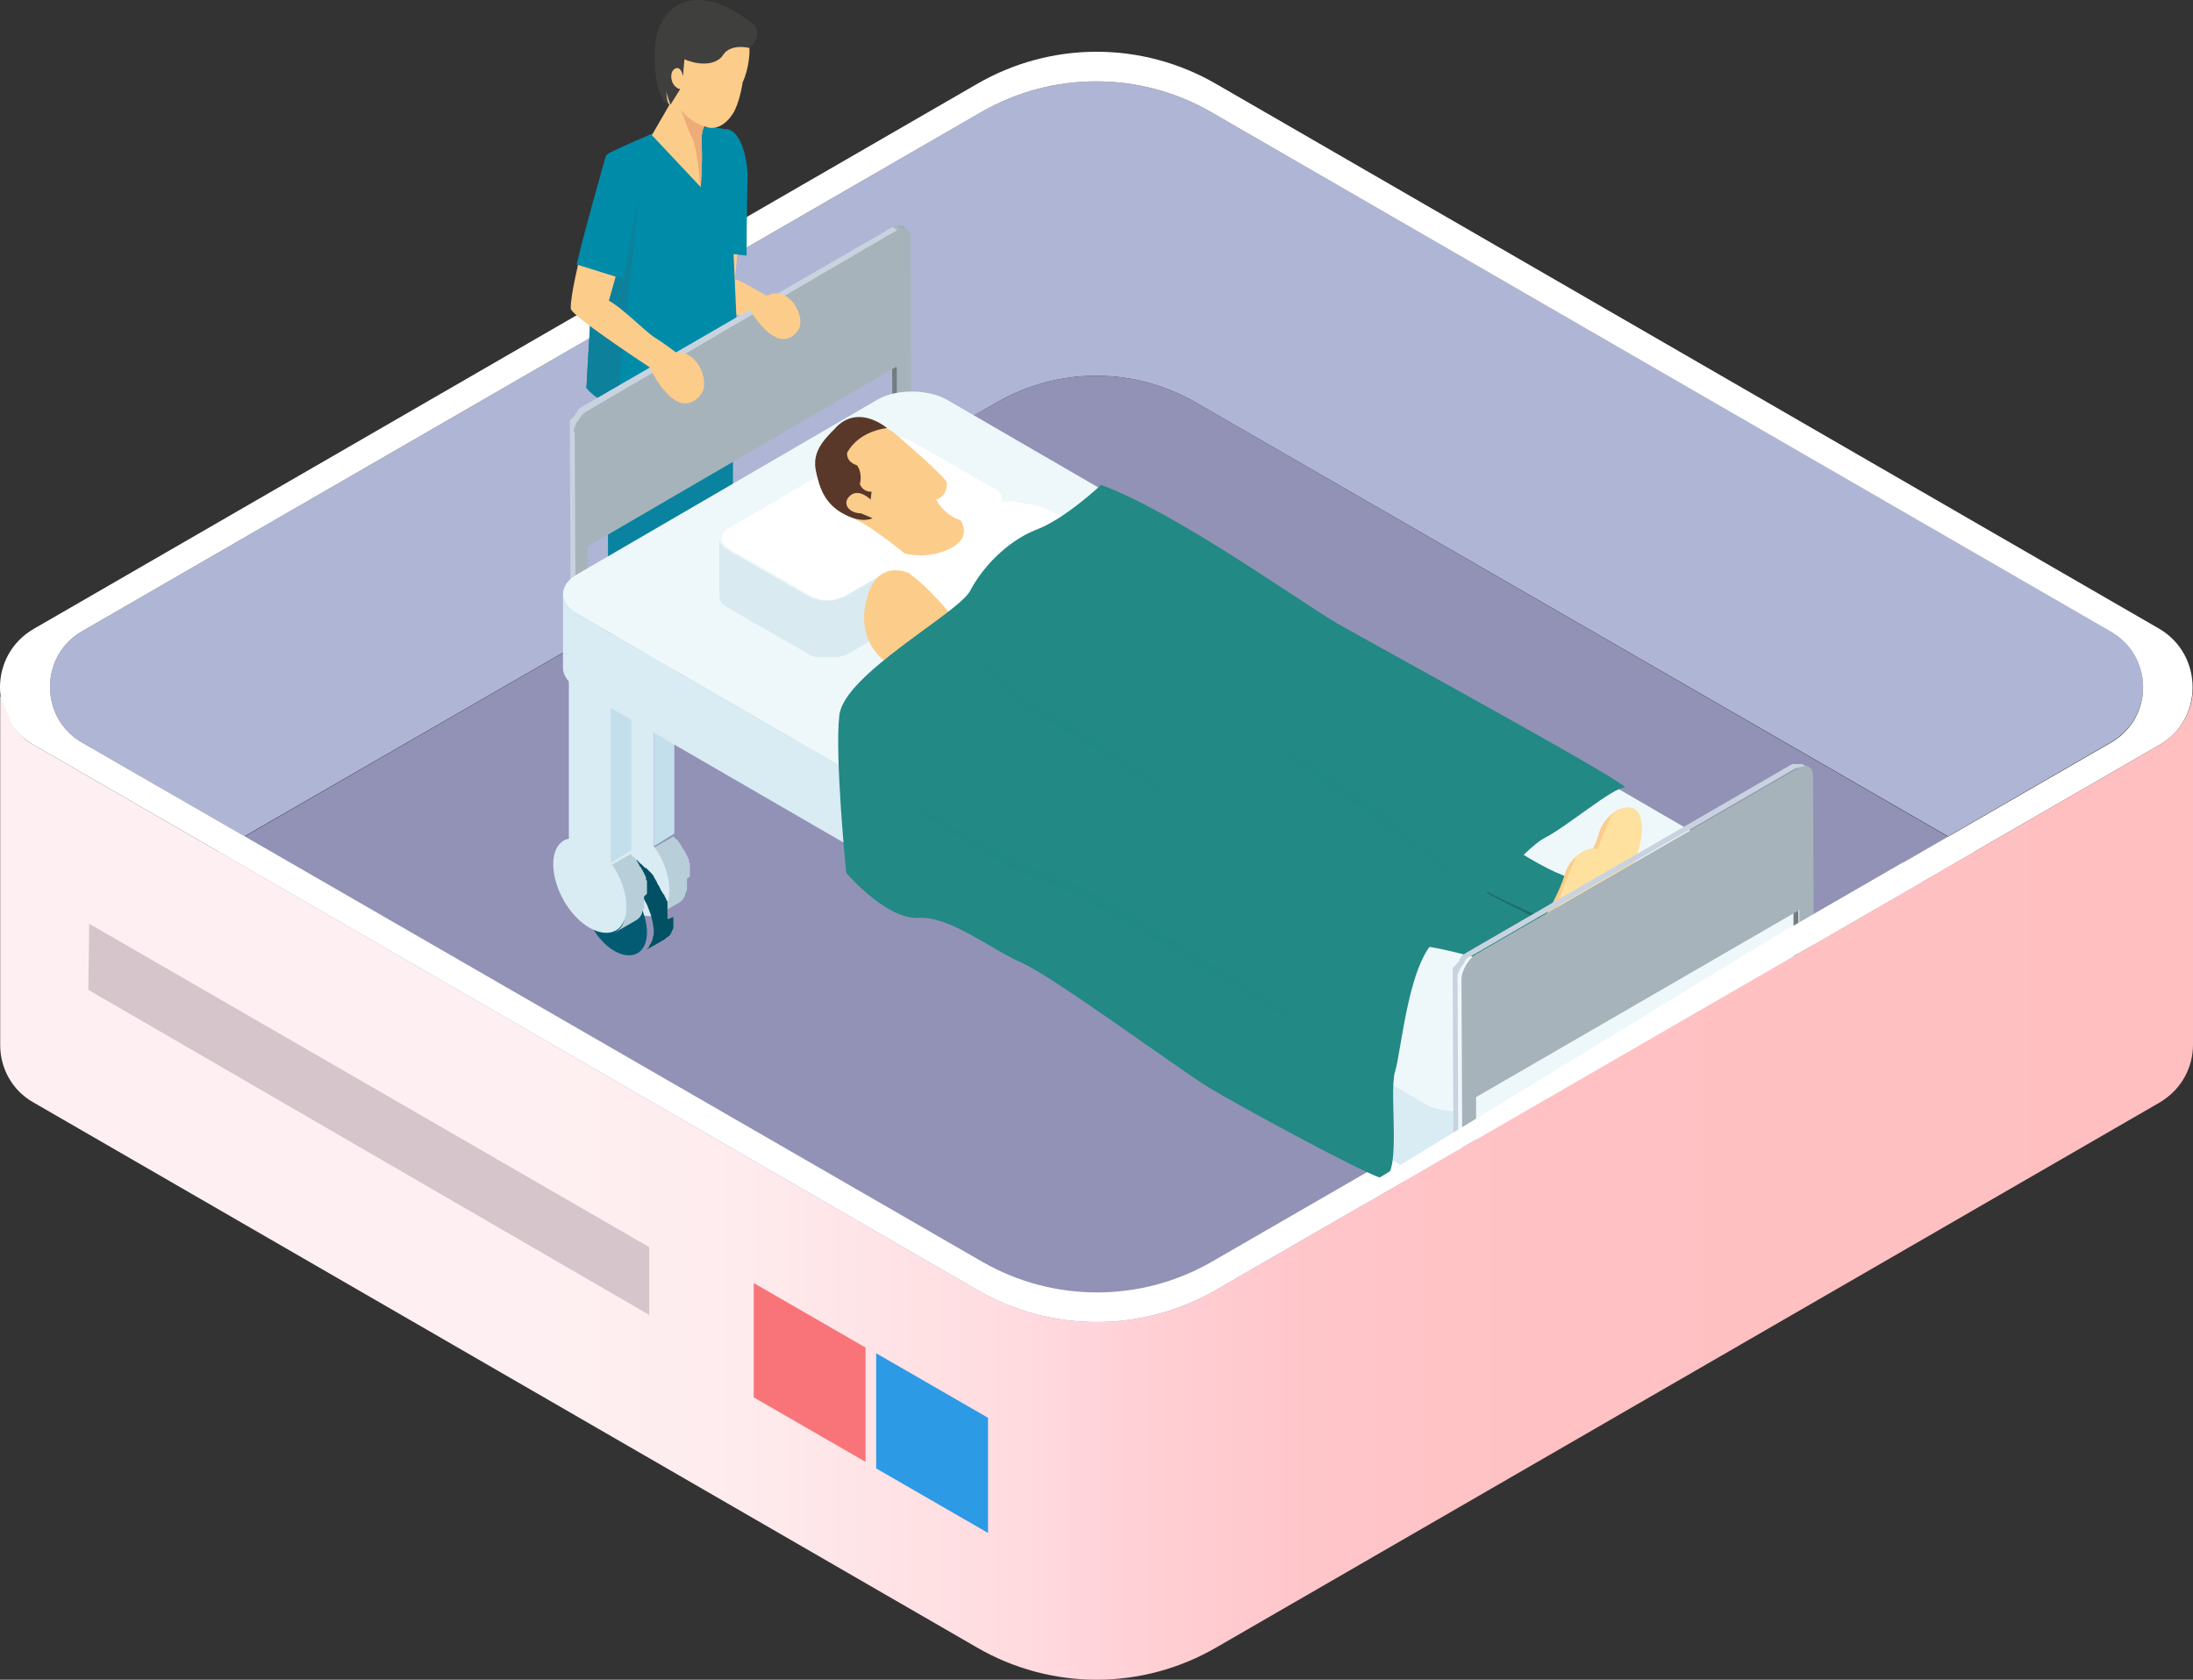 <?xml version="1.0" encoding="UTF-8"?> <svg xmlns="http://www.w3.org/2000/svg" width="551" height="422" viewBox="0 0 551 422" fill="none"><rect x="0" y="0" width="551" height="422" fill="#333333" stroke="none"/> <path d="M530.488 158.617L304.242 28.131C286.397 17.873 264.449 17.873 246.604 28.131L20.563 158.617C9.897 164.772 9.897 180.365 20.563 186.52L61.382 210.114L250.296 101.17C265.885 92.143 284.961 92.143 300.55 101.17L489.465 210.114L530.283 186.52C541.154 180.365 541.154 164.772 530.488 158.617Z" fill="#AFB5D4"></path> <path d="M250.296 101.17L53.382 214.832C43.947 220.166 43.947 233.707 53.382 239.042L250.296 352.704C265.885 361.731 284.961 361.731 300.55 352.704L497.464 239.042C506.9 233.707 506.9 220.166 497.464 214.832L300.55 101.17C284.961 92.143 265.885 92.143 250.296 101.17Z" fill="#9292B7"></path> <path d="M542.59 158.001L305.678 21.155C287.012 10.281 264.039 10.281 245.373 21.155L8.461 158.001C-2.82 164.567 -2.82 180.775 8.461 187.135L245.373 323.981C264.039 334.855 287.012 334.855 305.678 323.981L542.59 187.135C553.667 180.775 553.667 164.567 542.59 158.001ZM530.488 186.519L304.447 317.005C286.602 327.264 264.654 327.264 246.809 317.005L20.563 186.519C9.897 180.364 9.897 164.772 20.563 158.617L246.604 28.131C264.449 17.873 286.397 17.873 304.242 28.131L530.283 158.617C541.154 164.772 541.154 180.364 530.488 186.519Z" fill="white"></path> <path d="M152.756 150.879H184.163V87.139H152.756V150.879Z" fill="#0983A0"></path> <path d="M175.805 59.552C175.805 59.552 175.069 70.872 175.805 73.579C176.296 75.548 201.814 86.623 201.814 86.623L203.532 79.978C203.532 79.978 200.097 78.255 197.398 77.025C194.699 75.794 187.828 71.118 184.639 70.134L185.62 60.29L175.805 59.552Z" fill="#FCCC8A"></path> <path d="M187.583 64.229C187.583 54.139 187.829 46.018 187.829 44.295C187.829 38.881 185.13 27.56 178.014 34.697C178.014 34.697 176.051 54.139 175.56 62.753L187.583 64.229Z" fill="#008BA9"></path> <path d="M163.537 33.71C163.537 33.71 155.44 37.155 152.741 38.632C150.287 40.108 147.343 97.449 147.343 97.449C147.343 97.449 151.514 103.602 163.537 103.356C175.56 103.11 185.375 87.605 185.375 87.605L182.922 32.725C182.922 32.725 178.259 30.51 163.537 33.71Z" fill="#008BA9"></path> <path d="M188.319 12.792C188.319 12.792 188.319 16.976 186.602 20.667C186.602 20.667 185.866 25.835 184.148 28.543C182.43 31.25 179.731 32.972 177.032 31.742C177.032 31.742 176.051 32.48 176.296 36.664C176.541 40.848 176.051 47 176.051 47L163.782 33.957L168.199 26.328C168.199 26.328 165.009 22.144 164.764 16.976C164.518 11.808 167.217 1.964 172.861 1.964C178.75 1.964 188.319 5.409 188.319 12.792Z" fill="#FCCC8A"></path> <path d="M188.319 12.054C188.319 12.054 183.657 10.824 181.694 13.777C179.731 16.976 173.597 16.484 169.671 13.531C169.671 13.531 165.99 19.437 167.953 26.328C167.953 26.328 164.273 25.097 164.518 13.039C164.763 0.734 175.069 -5.419 189.301 6.148C189.301 5.902 192 8.609 188.319 12.054Z" fill="#3F3F3D"></path> <path d="M171.144 27.56C173.352 30.759 177.032 31.743 177.032 31.743C177.032 31.743 176.051 32.482 176.296 36.665C176.542 40.849 176.051 47.001 176.051 47.001C176.051 47.001 175.069 36.419 173.843 34.45C172.616 32.236 171.144 27.56 171.144 27.56Z" fill="#EDAC78"></path> <path d="M172.125 13.53C172.125 13.53 171.635 17.96 171.635 19.191C171.635 19.191 171.144 16.483 169.672 17.222C167.954 17.96 168.445 21.898 170.899 22.39L168.445 26.328L166.482 20.421V14.515L168.445 11.069L172.125 13.53Z" fill="#3F3F3D"></path> <path d="M160.593 48.722L154.949 102.125C149.551 100.403 147.343 97.449 147.343 97.449C147.343 97.449 148.079 83.668 149.06 69.64C150.042 66.441 150.778 63.734 151.023 63.488C151.759 62.995 160.593 48.722 160.593 48.722Z" fill="#0D809C"></path> <path d="M145.87 63.735C145.87 63.735 143.171 74.81 143.417 77.517C143.417 79.486 166.972 94.744 166.972 94.744L169.917 88.591C169.917 88.591 166.727 86.13 164.273 84.654C161.819 82.931 155.931 77.025 152.986 75.548L155.685 65.95L145.87 63.735Z" fill="#FCCC8A"></path> <path d="M156.667 70.134C158.385 60.29 159.857 52.169 160.347 50.446C161.329 45.032 160.593 33.465 152.25 39.126C152.25 39.126 146.852 57.829 144.889 66.443L156.667 70.134Z" fill="#008BA9"></path> <path d="M225.616 128.46L224.389 127.722L224.144 91.545L225.37 92.283L225.616 128.46Z" fill="#737C81"></path> <path d="M225.37 57.828L224.144 57.09C224.389 57.09 224.389 56.844 224.634 56.844L225.861 57.582C225.861 57.828 225.616 57.828 225.37 57.828Z" fill="#ADBAC1"></path> <path d="M225.861 57.583L224.634 56.845C224.879 56.845 224.879 56.845 225.125 56.599L226.351 57.337C226.106 57.583 226.106 57.583 225.861 57.583Z" fill="#A8B5BC"></path> <path d="M226.351 57.582L225.125 56.844H225.37L226.597 57.582H226.351Z" fill="#A4B0B7"></path> <path d="M226.597 57.582L225.37 56.844H225.615L226.842 57.582C226.842 57.336 226.842 57.336 226.597 57.582Z" fill="#A0ACB2"></path> <path d="M226.843 57.337L225.616 56.599H225.861L226.843 57.337C227.088 57.337 227.088 57.337 226.843 57.337Z" fill="#9CA7AE"></path> <path d="M227.088 57.337L225.861 56.599H226.106L227.088 57.337C227.333 57.337 227.333 57.337 227.088 57.337Z" fill="#97A2A9"></path> <path d="M227.333 57.582L226.106 56.844H226.352L227.333 57.582C227.579 57.582 227.333 57.582 227.333 57.582Z" fill="#939EA4"></path> <path d="M227.578 57.582L226.352 56.844H226.597L227.578 57.582Z" fill="#8F999F"></path> <path d="M227.824 57.582L226.597 56.844C226.597 56.844 226.597 56.844 226.843 56.844L227.824 57.582Z" fill="#8A949A"></path> <path d="M227.824 57.582L226.597 56.844L227.824 57.582Z" fill="#869095"></path> <path d="M225.37 57.829C227.333 56.599 228.805 57.583 228.805 59.798L229.051 126.245L225.37 128.213V92.037L147.588 137.319V163.16L144.398 165.128L144.152 109.018C144.152 106.803 145.625 104.096 147.588 102.865L225.37 57.829Z" fill="#A7B3BA"></path> <path d="M144.153 108.033C144.153 107.787 144.153 107.541 144.398 107.295C144.398 107.049 144.644 106.803 144.644 106.557C144.644 106.311 144.889 106.065 145.134 105.819C145.38 105.572 145.38 105.326 145.625 105.08C145.87 104.834 145.87 104.588 146.116 104.588C146.116 104.588 146.116 104.588 146.116 104.342L146.361 104.096C146.607 103.85 147.097 103.604 147.343 103.358L225.371 57.829L224.144 57.091L146.361 102.127C145.87 102.373 145.625 102.619 145.38 102.865C145.38 102.865 145.38 102.865 145.134 103.111C145.134 103.111 145.134 103.111 145.134 103.358C145.134 103.358 145.134 103.358 144.889 103.604L144.644 103.85C144.644 103.85 144.644 103.85 144.644 104.096L144.398 104.342C144.398 104.342 144.398 104.588 144.153 104.588C144.153 104.588 144.153 104.834 143.908 104.834C143.908 104.834 143.908 105.08 143.662 105.08C143.662 105.08 143.662 105.326 143.417 105.326C143.417 105.326 143.417 105.572 143.171 105.572V105.819C143.171 105.819 143.171 105.819 143.171 106.065C143.171 106.311 143.171 106.311 143.171 106.557V106.803C143.171 106.803 143.171 106.803 143.171 107.049C143.171 107.295 143.171 107.541 143.171 107.787L143.417 163.898L144.644 164.636L144.398 108.526C144.153 108.772 144.153 108.526 144.153 108.033C144.153 108.28 144.153 108.033 144.153 108.033Z" fill="#C9D3E0"></path> <path d="M362.533 333.951L367.686 299.989C367.931 299.743 368.177 299.743 368.422 299.743L363.269 302.696C363.024 302.696 362.779 333.705 362.533 333.951Z" fill="#70797D"></path> <path d="M363.27 302.696L368.422 299.743C368.668 299.743 368.668 299.743 368.913 299.497L363.76 302.45C363.76 302.696 363.515 302.696 363.27 302.696Z" fill="#757D82"></path> <path d="M383.636 346.993C383.636 346.747 383.636 346.747 383.636 346.501C383.636 346.255 383.636 346.255 383.636 346.009V345.763C383.636 345.517 383.636 345.517 383.636 345.271C383.636 345.025 383.636 345.025 383.636 344.779V344.532C383.636 344.286 383.636 344.286 383.636 344.04C383.636 343.794 383.636 343.794 383.39 343.548C383.39 343.302 383.39 343.302 383.39 343.056C383.39 342.81 383.39 342.81 383.145 342.564C383.145 342.317 383.145 342.318 382.899 342.071C382.899 341.825 382.899 341.825 382.654 341.579C382.654 341.333 382.654 341.333 382.409 341.087C382.409 340.841 382.163 340.841 382.163 340.595C382.163 340.595 382.163 340.349 381.918 340.349C381.918 340.103 381.673 340.103 381.673 339.857C381.673 339.61 381.427 339.61 381.427 339.364C381.182 339.118 381.182 338.872 380.937 338.626L380.691 338.38C380.691 338.134 380.446 337.888 380.2 337.888L379.955 337.642C379.71 337.396 379.71 337.149 379.464 337.149L374.312 340.103C374.557 340.349 374.802 340.841 375.048 341.087C375.293 341.333 375.293 341.579 375.538 341.579C375.784 341.825 376.029 342.317 376.029 342.564C376.274 343.056 376.52 343.548 376.765 343.794C377.011 344.286 377.256 344.779 377.256 345.271C377.501 345.763 377.501 346.255 377.747 346.747C377.992 347.239 377.992 347.732 377.992 348.224C377.992 348.716 378.237 349.208 378.237 349.701C378.237 350.193 378.237 350.685 378.237 351.177C378.237 351.915 378.237 352.654 377.992 353.146C377.992 353.638 377.747 354.376 377.501 354.869C377.256 355.361 377.011 355.607 376.765 355.853L376.52 356.099C376.274 356.345 375.784 356.591 375.538 356.837L380.691 353.884C381.182 353.638 381.427 353.392 381.673 353.146L381.918 352.9C381.918 352.654 382.163 352.654 382.163 352.408C382.409 352.161 382.409 351.915 382.409 351.669C382.409 351.423 382.654 351.423 382.654 351.177C382.654 350.931 382.654 350.931 382.899 350.685C382.899 350.439 382.899 350.439 382.899 350.193V349.947V349.701C382.899 349.454 382.899 349.454 382.899 349.208C382.899 348.962 382.899 348.962 382.899 348.716C382.899 348.47 382.899 348.47 382.899 348.224C382.899 347.978 382.899 347.978 382.899 347.732C383.636 347.486 383.636 347.239 383.636 346.993Z" fill="#B8CED9"></path> <path d="M374.556 293.345V339.612C377.01 342.811 378.482 346.995 378.482 350.686C378.482 356.592 374.311 358.807 369.158 355.854C364.006 352.901 360.08 345.764 360.08 339.858C360.08 336.166 361.552 302.943 364.006 302.451V287.192L374.556 293.345Z" fill="#D9EBF3"></path> <path d="M374.556 293.347L379.709 290.147V336.414L374.311 339.613L374.556 293.347Z" fill="#C4DFEC"></path> <path d="M364.006 287.191L369.159 284.238L379.71 290.145L374.557 293.344L364.006 287.191Z" fill="#BAC8D0"></path> <path d="M364.742 347.488C369.158 349.949 372.594 356.101 372.594 361.269C372.594 366.437 368.913 368.406 364.496 365.945C360.08 363.484 356.645 357.332 356.645 352.164C356.645 346.995 360.325 344.78 364.742 347.488Z" fill="#025B72"></path> <path d="M377.746 357.824C377.746 357.577 377.746 357.577 377.746 357.331C377.746 357.085 377.746 357.085 377.746 356.839C377.746 356.593 377.746 356.593 377.746 356.347C377.746 356.101 377.746 356.101 377.746 355.855C377.746 355.609 377.746 355.609 377.746 355.363C377.746 355.116 377.746 355.116 377.746 354.87C377.746 354.624 377.746 354.624 377.746 354.378C377.746 354.132 377.746 354.132 377.746 353.886V353.64C377.746 353.394 377.746 353.394 377.501 353.148C377.501 352.902 377.501 352.902 377.255 352.656C377.255 352.409 377.255 352.409 377.01 352.163C377.01 351.917 377.01 351.917 376.765 351.671C376.765 351.671 376.765 351.425 376.519 351.425C376.519 351.179 376.519 351.179 376.274 350.933C376.274 350.687 376.028 350.687 376.028 350.441C376.028 350.195 375.783 350.195 375.783 349.948C375.783 349.702 375.538 349.702 375.538 349.456C375.292 349.21 375.047 348.718 375.047 348.472C374.802 348.226 374.802 347.98 374.556 347.734C374.556 347.487 374.311 347.487 374.311 347.241C374.311 346.995 374.065 346.995 374.065 346.749L373.82 346.503L373.575 346.257L373.329 346.011L373.084 345.765L372.839 345.519L372.593 345.273C372.593 345.273 372.593 345.273 372.348 345.026C372.348 345.026 372.348 345.026 372.102 345.026L371.857 344.78L371.612 344.534L371.366 344.288L371.121 344.042C371.121 344.042 370.876 344.042 370.876 343.796C370.876 343.796 370.63 343.796 370.63 343.55C370.63 343.55 370.385 343.55 370.385 343.304C370.385 343.304 370.14 343.304 370.14 343.058H369.894H369.649H369.403H369.158H368.913H368.667C368.422 343.058 368.422 343.058 368.177 343.058C367.931 343.058 367.931 343.058 367.686 343.058C367.44 343.058 367.44 343.058 367.195 343.058C366.95 343.058 366.95 343.058 366.704 343.304C366.459 343.304 366.214 343.55 365.968 343.55L360.815 346.503C361.061 346.257 361.552 346.257 362.042 346.011C362.533 346.011 363.024 346.011 363.269 346.011C363.76 346.011 364.251 346.257 364.741 346.257C365.232 346.503 365.723 346.749 366.459 346.995C366.95 347.241 367.44 347.734 367.931 347.98C368.422 348.472 368.913 348.964 369.403 349.456C370.385 350.441 371.121 351.671 371.857 352.902C372.102 353.394 372.593 354.132 372.839 354.87C373.084 355.609 373.329 356.101 373.575 356.839C373.82 357.578 373.82 358.07 374.065 358.808C374.065 359.546 374.311 360.039 374.311 360.777C374.311 361.515 374.311 362.007 374.065 362.5C374.065 362.992 373.82 363.484 373.575 363.976C373.329 364.222 373.084 364.714 373.084 364.96L372.839 365.207C372.593 365.453 372.348 365.699 371.857 365.945L377.01 362.992C377.255 362.746 377.501 362.499 377.991 362.253L378.237 362.007L378.482 361.761C378.482 361.515 378.727 361.515 378.727 361.269C378.727 361.023 378.727 361.023 378.973 360.777C378.973 360.531 378.973 360.531 379.218 360.285C379.218 360.038 379.218 360.038 379.218 359.792C379.218 359.792 379.218 359.792 379.218 359.546C379.218 359.546 379.218 359.546 379.218 359.3C379.218 359.054 379.218 359.054 379.218 358.808C379.218 358.562 379.218 358.562 379.218 358.316C379.218 358.07 379.218 358.07 379.218 357.824C379.218 357.577 379.218 357.577 379.218 357.331C377.746 358.07 377.746 357.824 377.746 357.824Z" fill="#015064"></path> <path d="M351.737 338.136L356.89 335.183C357.135 334.937 357.38 334.937 357.626 334.937L352.473 337.89C352.228 337.89 351.982 338.136 351.737 338.136Z" fill="#70797D"></path> <path d="M352.473 337.891L357.626 334.938C357.871 334.938 357.871 334.938 358.117 334.691L352.964 337.645C352.964 337.645 352.719 337.645 352.473 337.891Z" fill="#757D82"></path> <path d="M372.594 351.425C372.594 351.179 372.594 351.179 372.594 350.933C372.594 350.687 372.594 350.687 372.594 350.441V350.195C372.594 349.948 372.594 349.948 372.594 349.702C372.594 349.456 372.594 349.456 372.594 349.21V348.964C372.594 348.718 372.594 348.718 372.594 348.472C372.594 348.226 372.594 348.226 372.348 347.98C372.348 347.734 372.348 347.734 372.348 347.487C372.348 347.241 372.348 347.241 372.103 346.995C372.103 346.749 372.103 346.749 371.858 346.503C371.858 346.257 371.857 346.257 371.612 346.011C371.612 345.765 371.612 345.765 371.367 345.519C371.367 345.273 371.121 345.273 371.121 345.026C371.121 345.026 371.121 344.78 370.876 344.78C370.876 344.534 370.631 344.534 370.631 344.288C370.631 344.042 370.385 344.042 370.385 343.796C370.14 343.55 370.14 343.304 369.895 343.058L369.649 342.812C369.649 342.565 369.404 342.319 369.158 342.319L368.913 342.073C368.668 341.827 368.668 341.581 368.422 341.581L363.27 344.534C363.515 344.78 363.76 345.273 364.006 345.519C364.251 345.765 364.251 346.011 364.496 346.011C364.742 346.257 364.987 346.749 364.987 346.995C365.232 347.487 365.478 347.98 365.723 348.226C365.969 348.718 366.214 349.21 366.214 349.702C366.459 350.195 366.459 350.687 366.705 351.179C366.95 351.671 366.95 352.163 366.95 352.656C366.95 353.148 367.195 353.64 367.195 354.132C367.195 354.624 367.195 355.117 367.195 355.609C367.195 356.347 367.195 357.085 366.95 357.578C366.95 358.07 366.705 358.808 366.459 359.3C366.214 359.792 365.969 360.038 365.723 360.285L365.478 360.531C365.232 360.777 364.742 361.023 364.496 361.269L369.649 358.316C370.14 358.07 370.385 357.824 370.631 357.578L370.876 357.331C370.876 357.085 371.121 357.085 371.121 356.839C371.367 356.593 371.367 356.347 371.367 356.101C371.367 355.855 371.612 355.855 371.612 355.609C371.612 355.363 371.612 355.363 371.858 355.117C371.858 354.87 371.858 354.87 371.858 354.624V354.378V354.132C371.858 353.886 371.858 353.886 371.858 353.64C371.858 353.394 371.858 353.394 371.858 353.148C371.858 352.902 371.858 352.902 371.858 352.656C371.858 352.409 371.858 352.409 371.858 352.163C372.594 351.671 372.594 351.425 372.594 351.425Z" fill="#B8CED9"></path> <path d="M363.514 297.53V343.797C365.968 346.996 367.44 351.18 367.44 354.872C367.44 360.778 363.269 362.993 358.116 360.04C352.964 357.087 349.038 349.95 349.038 344.043C349.038 340.352 350.755 338.137 352.964 337.645V291.378L363.514 297.53Z" fill="#D9EBF3"></path> <path d="M363.514 297.531L368.667 294.332V340.599L363.514 343.798V297.531Z" fill="#C4DFEC"></path> <path d="M353.209 291.378L358.362 288.425L368.667 294.331L363.515 297.53L353.209 291.378Z" fill="#BAC8D0"></path> <path d="M152.496 206.968L157.649 173.006C157.894 172.76 158.14 172.76 158.385 172.76L153.232 175.713C152.987 175.713 152.741 206.722 152.496 206.968Z" fill="#70797D"></path> <path d="M153.232 175.713L158.385 172.76C158.631 172.76 158.631 172.76 158.876 172.514L153.723 175.467C153.723 175.713 153.478 175.713 153.232 175.713Z" fill="#757D82"></path> <path d="M173.352 220.009C173.352 219.763 173.352 219.763 173.352 219.517C173.352 219.271 173.352 219.271 173.352 219.025V218.779C173.352 218.532 173.352 218.532 173.352 218.286C173.352 218.04 173.352 218.04 173.352 217.794V217.548C173.352 217.302 173.352 217.302 173.352 217.056C173.352 216.81 173.352 216.81 173.107 216.564C173.107 216.318 173.107 216.318 173.107 216.071C173.107 215.825 173.107 215.825 172.862 215.579C172.862 215.333 172.862 215.333 172.616 215.087C172.616 214.841 172.616 214.841 172.371 214.595C172.371 214.349 172.371 214.349 172.126 214.103C172.126 213.857 171.88 213.857 171.88 213.61C171.88 213.61 171.88 213.364 171.635 213.364C171.635 213.118 171.389 213.118 171.389 212.872C171.389 212.626 171.144 212.626 171.144 212.38C170.899 212.134 170.899 211.888 170.653 211.642L170.408 211.396C170.408 211.149 170.163 210.903 169.917 210.903L169.672 210.657C169.426 210.411 169.426 210.165 169.181 210.165L164.028 213.118C164.274 213.364 164.519 213.857 164.764 214.103C165.01 214.349 165.01 214.595 165.255 214.595C165.501 214.841 165.746 215.333 165.746 215.579C165.991 216.071 166.237 216.564 166.482 216.81C166.727 217.302 166.973 217.794 166.973 218.286C167.218 218.779 167.218 219.271 167.464 219.763C167.709 220.255 167.709 220.747 167.709 221.24C167.709 221.732 167.954 222.224 167.954 222.716C167.954 223.208 167.954 223.701 167.954 224.193C167.954 224.931 167.954 225.669 167.709 226.162C167.709 226.654 167.464 227.392 167.218 227.884C166.973 228.376 166.727 228.622 166.482 228.869L166.237 229.115C165.991 229.361 165.501 229.853 165.255 229.853L170.408 226.9C170.899 226.654 171.144 226.408 171.389 226.162L171.635 225.915C171.635 225.669 171.88 225.669 171.88 225.423C172.126 225.177 172.126 224.931 172.126 224.685C172.126 224.439 172.371 224.439 172.371 224.193C172.371 223.947 172.371 223.947 172.616 223.701C172.616 223.454 172.616 223.454 172.616 223.208V222.962V222.716C172.616 222.47 172.616 222.47 172.616 222.224C172.616 221.978 172.616 221.978 172.616 221.732C172.616 221.486 172.616 221.486 172.616 221.24C172.616 220.993 172.616 220.993 172.616 220.747C173.352 220.255 173.352 220.255 173.352 220.009Z" fill="#B8CED9"></path> <path d="M164.274 166.36V212.626C166.727 215.826 168.2 220.009 168.2 223.701C168.2 229.607 164.028 231.822 158.876 228.869C153.723 225.916 149.797 218.779 149.797 212.872C149.797 209.181 151.514 175.957 153.723 175.465V160.207L164.274 166.36Z" fill="#D9EBF3"></path> <path d="M164.273 166.36L169.426 163.161V209.428L164.273 212.627V166.36Z" fill="#C4DFEC"></path> <path d="M153.723 160.207L159.121 157.254L169.426 163.16L164.274 166.36L153.723 160.207Z" fill="#BAC8D0"></path> <path d="M154.704 220.502C159.121 222.963 162.556 229.116 162.556 234.284C162.556 239.452 158.875 241.421 154.459 238.96C150.042 236.499 146.607 230.346 146.607 225.178C146.607 220.01 150.287 217.795 154.704 220.502Z" fill="#025B72"></path> <path d="M167.708 230.838C167.708 230.592 167.708 230.592 167.708 230.346C167.708 230.1 167.708 230.1 167.708 229.854C167.708 229.608 167.708 229.608 167.708 229.362C167.708 229.116 167.708 229.116 167.708 228.869C167.708 228.623 167.708 228.623 167.708 228.377C167.708 228.131 167.708 228.131 167.708 227.885C167.708 227.639 167.708 227.639 167.708 227.393C167.708 227.147 167.708 227.147 167.708 226.901V226.655C167.708 226.408 167.708 226.408 167.463 226.162C167.463 225.916 167.463 225.916 167.218 225.67C167.218 225.424 167.218 225.424 166.972 225.178C166.972 224.932 166.972 224.932 166.727 224.686C166.727 224.686 166.727 224.44 166.482 224.44C166.482 224.194 166.482 224.194 166.236 223.947C166.236 223.701 165.991 223.701 165.991 223.455C165.991 223.209 165.745 223.209 165.745 222.963C165.745 222.717 165.5 222.717 165.5 222.471C165.255 222.225 165.009 221.733 165.009 221.486C164.764 221.24 164.764 220.994 164.519 220.748C164.519 220.502 164.273 220.502 164.273 220.256C164.273 220.01 164.028 220.01 164.028 219.764L163.782 219.518L163.537 219.272L163.292 219.025L163.046 218.779L162.801 218.533L162.556 218.287C162.556 218.287 162.556 218.287 162.31 218.041C162.31 218.041 162.31 218.041 162.065 218.041L161.82 217.795L161.574 217.549L161.329 217.303L161.083 217.057C161.083 217.057 160.838 217.057 160.838 216.811C160.838 216.811 160.593 216.811 160.593 216.564C160.593 216.564 160.347 216.564 160.347 216.318C160.347 216.318 160.102 216.318 160.102 216.072H159.857H159.611H159.366H159.12H158.875H158.63C158.384 216.072 158.384 216.072 158.139 216.072C157.894 216.072 157.894 216.072 157.648 216.072C157.403 216.072 157.403 216.072 157.157 216.072C156.912 216.072 156.912 216.072 156.667 216.318C156.421 216.318 156.176 216.564 155.931 216.564L150.778 219.518C151.023 219.272 151.514 219.272 152.005 219.025C152.495 219.025 152.986 219.025 153.232 219.025C153.722 219.025 154.213 219.272 154.704 219.272C155.195 219.518 155.685 219.764 156.421 220.01C156.912 220.256 157.403 220.748 157.894 220.994C158.384 221.486 158.875 221.979 159.366 222.471C160.347 223.455 161.083 224.686 161.82 225.916C162.065 226.408 162.556 227.147 162.801 227.885C163.046 228.623 163.292 229.116 163.537 229.854C163.782 230.592 163.782 231.084 164.028 231.823C164.028 232.561 164.273 233.053 164.273 233.791C164.273 234.53 164.273 235.022 164.028 235.514C164.028 236.006 163.782 236.499 163.537 236.991C163.292 237.237 163.046 237.729 163.046 237.975L162.801 238.221C162.556 238.467 162.31 238.713 161.82 238.96L166.972 236.006C167.218 235.76 167.463 235.514 167.954 235.268L168.199 235.022L168.445 234.776C168.445 234.53 168.69 234.53 168.69 234.284C168.69 234.038 168.69 234.038 168.935 233.791C168.935 233.545 168.935 233.545 169.181 233.299C169.181 233.053 169.181 233.053 169.181 232.807C169.181 232.807 169.181 232.807 169.181 232.561C169.181 232.561 169.181 232.561 169.181 232.315C169.181 232.069 169.181 232.069 169.181 231.823C169.181 231.577 169.181 231.577 169.181 231.33C169.181 231.084 169.181 231.084 169.181 230.838C169.181 230.592 169.181 230.592 169.181 230.346C167.708 231.084 167.708 230.838 167.708 230.838Z" fill="#015064"></path> <path d="M141.699 211.149L146.852 208.196C147.097 207.95 147.343 207.95 147.588 207.95L142.435 210.903C142.19 210.903 141.945 211.149 141.699 211.149Z" fill="#70797D"></path> <path d="M142.435 210.906L147.588 207.953C147.833 207.953 147.833 207.953 148.079 207.707L142.926 210.66C142.68 210.66 142.435 210.66 142.435 210.906Z" fill="#757D82"></path> <path d="M162.556 224.44C162.556 224.194 162.556 224.194 162.556 223.947C162.556 223.701 162.556 223.701 162.556 223.455V223.209C162.556 222.963 162.556 222.963 162.556 222.717C162.556 222.471 162.556 222.471 162.556 222.225V221.979C162.556 221.733 162.556 221.733 162.556 221.486C162.556 221.24 162.556 221.24 162.311 220.994C162.311 220.748 162.311 220.748 162.311 220.502C162.311 220.256 162.311 220.256 162.065 220.01C162.065 219.764 162.065 219.764 161.82 219.518C161.82 219.272 161.82 219.272 161.575 219.026C161.575 218.779 161.575 218.779 161.329 218.533C161.329 218.287 161.084 218.287 161.084 218.041C161.084 218.041 161.084 217.795 160.838 217.795C160.838 217.549 160.593 217.549 160.593 217.303C160.593 217.057 160.348 217.057 160.348 216.811C160.102 216.565 160.102 216.318 159.857 216.072L159.612 215.826C159.612 215.58 159.366 215.334 159.121 215.334L158.875 215.088C158.63 214.842 158.63 214.596 158.385 214.596L153.232 217.549C153.477 217.795 153.723 218.287 153.968 218.533C154.213 218.779 154.213 219.026 154.459 219.026C154.704 219.272 154.95 219.764 154.95 220.01C155.195 220.502 155.44 220.994 155.686 221.24C155.931 221.733 156.176 222.225 156.176 222.717C156.422 223.209 156.422 223.701 156.667 224.194C156.912 224.686 156.912 225.178 156.912 225.67C156.912 226.162 157.158 226.655 157.158 227.147C157.158 227.639 157.158 228.131 157.158 228.623C157.158 229.362 157.158 230.1 156.912 230.592C156.912 231.084 156.667 231.823 156.422 232.315C156.176 232.807 155.931 233.053 155.686 233.299L155.44 233.545C155.195 233.791 154.704 234.038 154.459 234.284L159.612 231.33C160.102 231.084 160.348 230.838 160.593 230.592L160.838 230.346C160.838 230.1 161.084 230.1 161.084 229.854C161.329 229.608 161.329 229.362 161.329 229.116C161.329 228.869 161.575 228.869 161.575 228.623C161.575 228.377 161.575 228.377 161.82 228.131C161.82 227.885 161.82 227.885 161.82 227.639V227.393V227.147C161.82 226.901 161.82 226.901 161.82 226.655C161.82 226.408 161.82 226.408 161.82 226.162C161.82 225.916 161.82 225.916 161.82 225.67C161.82 225.424 161.82 225.424 161.82 225.178C162.556 224.686 162.556 224.44 162.556 224.44Z" fill="#B8CED9"></path> <path d="M153.477 170.545V216.812C155.931 220.011 157.403 224.195 157.403 227.886C157.403 233.793 153.231 236.008 148.079 233.054C142.926 230.101 139 222.964 139 217.058C139 213.366 140.718 211.151 142.926 210.659V164.393L153.477 170.545Z" fill="#D9EBF3"></path> <path d="M153.477 170.546L158.63 167.347V213.613L153.477 216.813V170.546Z" fill="#C4DFEC"></path> <path d="M142.926 164.393L148.079 161.439L158.63 167.346L153.477 170.545L142.926 164.393Z" fill="#BAC8D0"></path> <path d="M436.143 293.347L441.296 259.386C441.541 259.14 441.787 259.14 442.032 259.14L436.879 262.093C436.634 262.093 436.143 293.101 436.143 293.347Z" fill="#70797D"></path> <path d="M436.879 262.093L442.032 259.14C442.278 259.14 442.278 259.14 442.523 258.894L437.37 261.847C437.125 261.847 436.879 262.093 436.879 262.093Z" fill="#757D82"></path> <path d="M457 306.39C457 306.144 457 306.144 457 305.898C457 305.652 457 305.652 457 305.405V305.159C457 304.913 457 304.913 457 304.667C457 304.421 457 304.421 457 304.175V303.929C457 303.683 457 303.683 457 303.437C457 303.191 457 303.191 456.754 302.945C456.754 302.698 456.754 302.698 456.754 302.452C456.754 302.206 456.755 302.206 456.509 301.96C456.509 301.714 456.509 301.714 456.264 301.468C456.264 301.222 456.264 301.222 456.018 300.976C456.018 300.73 456.018 300.73 455.773 300.484C455.773 300.237 455.528 300.237 455.528 299.991C455.528 299.991 455.528 299.745 455.282 299.745C455.282 299.499 455.037 299.499 455.037 299.253C455.037 299.007 454.792 299.007 454.792 298.761C454.546 298.515 454.546 298.269 454.301 298.023L454.055 297.776C454.055 297.53 453.81 297.284 453.565 297.284L453.319 297.038C453.074 296.792 453.074 296.546 452.829 296.546L447.676 299.499C447.921 299.745 448.167 300.237 448.412 300.484C448.657 300.73 448.657 300.976 448.903 300.976C449.148 301.222 449.393 301.714 449.393 301.96C449.639 302.452 449.884 302.944 450.129 303.191C450.375 303.683 450.62 304.175 450.62 304.667C450.866 305.159 450.866 305.652 451.111 306.144C451.356 306.636 451.356 307.128 451.356 307.62C451.356 308.113 451.602 308.605 451.602 309.097C451.602 309.589 451.602 310.081 451.602 310.574C451.602 311.312 451.602 312.05 451.356 312.542C451.356 313.035 451.111 313.773 450.866 314.265C450.62 314.757 450.375 315.003 450.129 315.249L449.884 315.496C449.639 315.742 449.148 315.988 448.903 316.234L454.055 313.281C454.546 313.035 454.792 312.788 455.037 312.542L455.282 312.296C455.282 312.05 455.528 312.05 455.528 311.804C455.773 311.558 455.773 311.312 455.773 311.066C455.773 310.82 456.018 310.82 456.018 310.574C456.018 310.327 456.018 310.327 456.264 310.081C456.264 309.835 456.264 309.835 456.264 309.589V309.343V309.097C456.264 308.851 456.264 308.851 456.264 308.605C456.264 308.359 456.264 308.359 456.264 308.113C456.264 307.866 456.264 307.866 456.264 307.62C456.264 307.374 456.264 307.374 456.264 307.128C457 306.636 457 306.636 457 306.39Z" fill="#B8CED9"></path> <path d="M447.921 252.495V298.762C450.375 301.961 451.847 306.145 451.847 309.836C451.847 315.743 447.676 317.958 442.523 315.005C437.37 312.051 433.444 304.914 433.444 299.008C433.444 295.317 435.162 262.093 437.37 261.601V246.343L447.921 252.495Z" fill="#D9EBF3"></path> <path d="M447.921 252.496L453.074 249.543V295.81L447.921 298.763V252.496Z" fill="#C4DFEC"></path> <path d="M437.371 246.589L442.523 243.39L453.074 249.542L447.922 252.495L437.371 246.589Z" fill="#BAC8D0"></path> <path d="M438.107 306.635C442.524 309.096 445.959 315.249 445.959 320.417C445.959 325.585 442.278 327.554 437.862 325.093C433.445 322.632 430.01 316.479 430.01 311.311C430.255 306.143 433.69 304.174 438.107 306.635Z" fill="#025B72"></path> <path d="M451.357 317.219C451.357 316.973 451.357 316.973 451.357 316.727C451.357 316.481 451.357 316.481 451.357 316.235C451.357 315.989 451.357 315.989 451.357 315.743C451.357 315.496 451.357 315.496 451.357 315.25C451.357 315.004 451.357 315.004 451.357 314.758C451.357 314.512 451.357 314.512 451.357 314.266C451.357 314.02 451.357 314.02 451.357 313.774C451.357 313.528 451.357 313.528 451.357 313.282V313.035C451.357 312.789 451.357 312.789 451.111 312.543C451.111 312.297 451.111 312.297 450.866 312.051C450.866 311.805 450.866 311.805 450.621 311.559C450.621 311.313 450.621 311.313 450.375 311.067C450.375 311.067 450.375 310.821 450.13 310.821C450.13 310.574 450.13 310.574 449.885 310.328C449.885 310.082 449.639 310.082 449.639 309.836C449.639 309.59 449.394 309.59 449.394 309.344C449.394 309.098 449.149 309.098 449.149 308.852C448.903 308.606 448.658 308.113 448.658 307.867C448.412 307.621 448.412 307.375 448.167 307.129C448.167 306.883 447.922 306.883 447.922 306.637C447.922 306.391 447.676 306.391 447.676 306.145L447.431 305.899L447.186 305.652L446.94 305.406L446.695 305.16L446.449 304.914L446.204 304.668C446.204 304.668 446.204 304.668 445.959 304.422C445.959 304.422 445.959 304.422 445.713 304.422L445.468 304.176L445.223 303.93L444.977 303.684L444.732 303.438C444.732 303.438 444.486 303.438 444.486 303.191C444.486 303.191 444.241 303.191 444.241 302.945C444.241 302.945 443.996 302.945 443.996 302.699C443.996 302.699 443.75 302.699 443.75 302.453H443.505H443.26H443.014H442.769H442.524H442.278C442.033 302.453 442.033 302.453 441.787 302.453C441.542 302.453 441.542 302.453 441.297 302.453C441.051 302.453 441.051 302.453 440.806 302.453C440.561 302.453 440.561 302.453 440.315 302.699C440.07 302.699 439.824 302.945 439.579 302.945L434.426 305.899C434.672 305.652 435.162 305.652 435.653 305.406C436.144 305.406 436.635 305.406 436.88 305.406C437.371 305.406 437.861 305.652 438.352 305.652C438.843 305.899 439.334 306.145 440.07 306.391C440.561 306.637 441.051 307.129 441.542 307.375C442.033 307.867 442.523 308.36 443.014 308.852C443.996 309.836 444.732 311.067 445.468 312.297C445.713 312.789 446.204 313.528 446.449 314.266C446.695 315.004 446.94 315.496 447.186 316.235C447.431 316.973 447.431 317.465 447.676 318.204C447.676 318.942 447.922 319.434 447.922 320.172C447.922 320.911 447.922 321.403 447.676 321.895C447.676 322.387 447.431 322.879 447.186 323.372C446.94 323.618 446.695 324.11 446.695 324.356L446.449 324.602C446.204 324.848 445.959 325.094 445.468 325.34L450.621 322.387C450.866 322.141 451.111 321.895 451.602 321.649L451.848 321.403L452.093 321.157C452.093 320.911 452.338 320.911 452.338 320.665C452.338 320.418 452.338 320.418 452.584 320.172C452.584 319.926 452.584 319.926 452.829 319.68C452.829 319.434 452.829 319.434 452.829 319.188C452.829 319.188 452.829 319.188 452.829 318.942C452.829 318.942 452.829 318.942 452.829 318.696C452.829 318.45 452.829 318.45 452.829 318.204C452.829 317.957 452.829 317.957 452.829 317.711C452.829 317.465 452.829 317.465 452.829 317.219C452.829 316.973 452.829 316.973 452.829 316.727C451.357 317.465 451.357 317.219 451.357 317.219Z" fill="#015064"></path> <path d="M425.102 297.532L430.255 294.579C430.5 294.333 430.746 294.333 430.991 294.333L425.838 297.286C425.593 297.286 425.347 297.286 425.102 297.532Z" fill="#70797D"></path> <path d="M425.838 297.04L430.991 294.087C431.237 294.087 431.237 294.087 431.482 293.841L426.329 296.794C426.329 297.04 426.084 297.04 425.838 297.04Z" fill="#757D82"></path> <path d="M445.958 310.574C445.958 310.328 445.958 310.328 445.958 310.082C445.958 309.836 445.958 309.836 445.958 309.59V309.344C445.958 309.098 445.958 309.098 445.958 308.852C445.958 308.606 445.958 308.606 445.958 308.36V308.113C445.958 307.867 445.958 307.867 445.958 307.621C445.958 307.375 445.958 307.375 445.713 307.129C445.713 306.883 445.713 306.883 445.713 306.637C445.713 306.391 445.713 306.391 445.468 306.145C445.468 305.899 445.468 305.899 445.222 305.652C445.222 305.406 445.222 305.406 444.977 305.16C444.977 304.914 444.977 304.914 444.732 304.668C444.732 304.422 444.486 304.422 444.486 304.176C444.486 304.176 444.486 303.93 444.241 303.93C444.241 303.684 443.995 303.684 443.995 303.438C443.995 303.191 443.75 303.191 443.75 302.945C443.505 302.699 443.505 302.453 443.259 302.207L443.014 301.961C443.014 301.715 442.769 301.469 442.523 301.469L442.278 301.223C442.032 300.977 442.032 300.73 441.787 300.73L436.634 303.684C436.88 303.93 437.125 304.422 437.37 304.668C437.616 304.914 437.616 305.16 437.861 305.16C438.107 305.406 438.352 305.899 438.352 306.145C438.597 306.637 438.843 307.129 439.088 307.375C439.333 307.867 439.579 308.36 439.579 308.852C439.824 309.344 439.824 309.836 440.069 310.328C440.315 310.821 440.315 311.313 440.315 311.805C440.315 312.297 440.56 312.789 440.56 313.282C440.56 313.774 440.56 314.266 440.56 314.758C440.56 315.496 440.56 316.235 440.315 316.727C440.315 317.219 440.069 317.957 439.824 318.45C439.579 318.942 439.333 319.188 439.088 319.434L438.843 319.68C438.597 319.926 438.107 320.172 437.861 320.418L443.014 317.465C443.505 317.219 443.75 316.973 443.995 316.727L444.241 316.481C444.241 316.235 444.486 316.235 444.486 315.989C444.731 315.743 444.732 315.496 444.732 315.25C444.732 315.004 444.977 315.004 444.977 314.758C444.977 314.512 444.977 314.512 445.222 314.266C445.222 314.02 445.222 314.02 445.222 313.774V313.528V313.282C445.222 313.035 445.222 313.035 445.222 312.789C445.222 312.543 445.222 312.543 445.222 312.297C445.222 312.051 445.222 312.051 445.222 311.805C445.222 311.559 445.222 311.559 445.222 311.313C445.958 310.821 445.958 310.821 445.958 310.574Z" fill="#B8CED9"></path> <path d="M436.88 256.678V302.945C439.333 306.144 440.806 310.328 440.806 314.019C440.806 319.925 436.634 322.14 431.482 319.187C426.329 316.234 422.403 309.097 422.403 303.191C422.403 299.499 424.12 297.284 426.329 296.792V250.525L436.88 256.678Z" fill="#D9EBF3"></path> <path d="M436.879 256.68L442.278 253.727L442.032 299.993L436.879 302.946V256.68Z" fill="#C4DFEC"></path> <path d="M426.574 250.773L431.726 247.819L442.277 253.726L436.879 256.679L426.574 250.773Z" fill="#BAC8D0"></path> <path d="M450.621 223.699C455.528 226.406 455.528 231.082 450.621 233.789L375.292 277.595C370.63 280.302 362.778 280.302 357.87 277.595L145.134 154.299C140.227 151.592 140.227 146.916 145.134 144.209L220.463 100.403C225.125 97.696 232.977 97.696 237.884 100.403L450.621 223.699Z" fill="#EEF8FB"></path> <path d="M454.301 229.113C454.301 229.359 454.301 229.359 454.301 229.605V229.852V230.098C454.301 230.098 454.301 230.344 454.056 230.344C454.056 230.59 454.056 230.59 453.81 230.836C453.81 230.836 453.81 231.082 453.565 231.082C453.565 231.328 453.32 231.328 453.32 231.574L453.074 231.82C452.829 232.066 452.829 232.313 452.583 232.313L452.338 232.559C452.338 232.559 452.093 232.805 451.847 232.805L451.602 233.051C451.357 233.051 451.357 233.297 451.111 233.297C450.866 233.297 450.866 233.543 450.621 233.543L375.292 277.349C374.801 277.595 374.065 277.841 373.574 278.087C373.329 278.087 373.329 278.087 373.083 278.333C372.593 278.579 372.347 278.579 371.857 278.579C371.366 278.579 371.12 278.825 370.63 278.825C370.139 278.825 369.648 279.071 369.158 279.071C368.912 279.071 368.912 279.071 368.667 279.071C367.931 279.071 367.195 279.071 366.704 279.071H366.458C365.722 279.071 364.986 279.071 364.495 279.071H364.25C363.514 279.071 363.023 278.825 362.287 278.825H362.042C361.551 278.579 360.815 278.579 360.324 278.333H360.079C359.343 278.087 358.852 277.841 358.116 277.349L145.134 154.299C142.68 152.822 141.454 151.1 141.454 149.131V167.834C141.454 169.557 142.68 171.526 145.134 173.003L358.116 296.298C358.607 296.544 359.343 296.791 359.833 297.037H360.079C360.324 297.283 360.815 297.283 361.06 297.283C361.306 297.283 361.551 297.283 361.796 297.529H362.042H362.287C362.778 297.529 363.023 297.775 363.514 297.775C363.759 297.775 363.759 297.775 364.005 297.775H364.25C364.495 297.775 364.495 297.775 364.741 297.775C365.232 297.775 365.477 297.775 365.968 297.775C366.213 297.775 366.213 297.775 366.458 297.775H366.704C366.949 297.775 366.949 297.775 367.195 297.775C367.685 297.775 368.176 297.775 368.667 297.775C368.667 297.775 368.667 297.775 368.912 297.775C369.158 297.775 369.158 297.775 369.403 297.775C369.648 297.775 370.139 297.775 370.384 297.529C370.63 297.529 370.63 297.529 370.875 297.529C371.366 297.529 371.611 297.283 372.102 297.283C372.347 297.283 372.593 297.283 372.838 297.037C373.083 297.037 373.083 296.791 373.329 296.791C373.574 296.791 373.574 296.791 373.82 296.544C374.31 296.298 375.046 296.052 375.537 295.806L450.866 252C450.866 252 450.866 252 451.111 252L451.357 251.754C451.602 251.754 451.602 251.508 451.847 251.508L452.093 251.262C452.338 251.262 452.338 251.016 452.583 251.016C452.583 251.016 452.584 251.016 452.829 250.77C453.074 250.524 453.074 250.278 453.32 250.278C453.32 250.278 453.32 250.278 453.32 250.032C453.32 249.786 453.565 249.786 453.565 249.539C453.565 249.539 453.565 249.539 453.565 249.293C453.565 249.047 453.81 249.047 453.81 248.801V248.555V248.309V248.063C453.81 247.817 453.81 247.817 453.81 247.571V249.293V228.621C454.301 228.867 454.301 228.867 454.301 229.113Z" fill="#D9EBF3"></path> <path d="M454.301 229.359V229.605V229.852C454.301 229.852 454.301 230.098 454.056 230.098C454.056 230.344 454.056 230.344 453.811 230.59C453.811 230.59 453.811 230.836 453.565 230.836C453.565 231.082 453.32 231.082 453.32 231.328L453.075 231.574C452.829 231.82 452.829 232.066 452.584 232.066L452.338 232.313C452.338 232.313 452.093 232.559 451.848 232.559L451.602 232.805C451.357 232.805 451.357 233.051 451.112 233.051C450.866 233.051 450.866 233.297 450.621 233.297L375.292 277.103C374.801 277.349 374.065 277.595 373.574 277.841C373.329 277.841 373.329 277.841 373.084 278.087C372.593 278.333 372.348 278.333 371.857 278.333C371.366 278.333 371.121 278.579 370.63 278.579C370.139 278.579 369.649 278.825 369.158 278.825C368.912 278.825 368.912 278.825 368.667 278.825C367.931 278.825 367.195 278.825 366.704 278.825H366.459H366.213V297.529H366.459C366.704 297.529 366.704 297.529 366.949 297.529C367.44 297.529 367.931 297.529 368.422 297.529C368.422 297.529 368.422 297.529 368.667 297.529C368.912 297.529 368.912 297.529 369.158 297.529C369.403 297.529 369.894 297.529 370.139 297.283C370.385 297.283 370.385 297.283 370.63 297.283C371.121 297.283 371.366 297.037 371.857 297.037C372.102 297.037 372.348 297.037 372.593 296.791C372.838 296.791 372.838 296.545 373.084 296.545C373.329 296.545 373.329 296.545 373.574 296.298C374.065 296.052 374.801 295.806 375.292 295.56L450.621 251.754C450.621 251.754 450.621 251.754 450.866 251.754L451.112 251.508C451.357 251.508 451.357 251.262 451.602 251.262L451.848 251.016C452.093 251.016 452.093 250.77 452.338 250.77C452.338 250.77 452.338 250.77 452.584 250.524C452.829 250.278 452.829 250.032 453.075 250.032C453.075 250.032 453.075 250.032 453.075 249.786C453.075 249.54 453.32 249.54 453.32 249.293C453.32 249.293 453.32 249.293 453.32 249.047C453.32 248.801 453.565 248.801 453.565 248.555V248.309V248.063V247.817C453.565 247.571 453.565 247.571 453.565 247.325V249.047V228.375V228.621C454.301 229.113 454.301 229.359 454.301 229.359Z" fill="#EEF8FB"></path> <path d="M249.908 122.799C252.361 124.276 252.361 126.491 249.908 127.967L212.611 149.624C210.158 151.101 206.232 151.101 203.778 149.624L183.167 137.811C180.713 136.335 180.713 134.12 183.167 132.643L220.463 110.986C222.917 109.51 226.843 109.51 229.297 110.986L249.908 122.799Z" fill="white"></path> <path d="M251.625 126.244C251.625 126.49 251.38 126.736 251.38 126.982C251.135 127.229 251.135 127.475 250.889 127.475C250.644 127.475 250.644 127.721 250.399 127.721C250.153 127.721 250.153 127.967 249.908 127.967L212.612 149.624C212.121 149.87 211.875 150.116 211.385 150.116C211.139 150.116 211.139 150.116 210.894 150.362C210.649 150.362 210.403 150.362 210.158 150.608C209.912 150.608 209.667 150.608 209.422 150.854C209.422 150.854 209.422 150.854 209.176 150.854C208.931 150.854 208.44 150.854 208.195 150.854C208.195 150.854 208.195 150.854 207.95 150.854C207.704 150.854 207.213 150.854 206.968 150.854C206.968 150.854 206.968 150.854 206.723 150.854C206.477 150.854 205.987 150.854 205.741 150.608C205.741 150.608 205.741 150.608 205.496 150.608C205.25 150.608 205.005 150.362 204.514 150.362C204.514 150.362 204.514 150.362 204.269 150.362C204.024 150.116 203.533 150.116 203.287 149.87L182.676 138.057C181.449 137.319 180.713 136.334 180.713 135.35V149.87C180.713 150.854 181.449 151.838 182.676 152.577L203.287 164.39C203.533 164.636 203.778 164.636 204.269 164.882C204.269 164.882 204.269 164.882 204.514 164.882C204.76 164.882 204.76 165.128 205.005 165.128H205.25C205.25 165.128 205.25 165.128 205.496 165.128C205.496 165.128 205.496 165.128 205.741 165.128C205.987 165.128 206.232 165.128 206.477 165.128H206.723C206.723 165.128 206.723 165.128 206.968 165.128H207.213C207.459 165.128 207.704 165.128 207.95 165.128H208.195C208.195 165.128 208.195 165.128 208.44 165.128H208.686C208.931 165.128 209.176 165.128 209.422 165.128C209.422 165.128 209.422 165.128 209.667 165.128C209.912 165.128 210.158 165.128 210.158 165.128H210.403C210.649 165.128 210.894 165.128 211.139 164.882H211.385C211.385 164.882 211.385 164.882 211.63 164.882C212.121 164.636 212.366 164.636 212.857 164.39L250.153 142.733C250.399 142.733 250.399 142.487 250.399 142.487C250.644 142.487 250.644 142.241 250.889 142.241C251.135 141.995 251.135 141.994 251.38 141.748C251.38 141.748 251.38 141.748 251.38 141.502L251.625 141.256V141.01V140.764V126.244C251.625 125.998 251.625 125.752 251.625 126.244Z" fill="#DAEAF1"></path> <path d="M258.251 126.491C258.251 126.491 251.135 124.276 249.418 132.397C247.7 140.518 251.381 145.933 255.797 148.147C260.214 150.362 268.311 154.792 274.446 156.761C274.446 156.761 277.39 159.468 280.334 161.191C283.279 162.913 310.27 171.035 310.27 171.035C310.27 171.035 333.089 179.648 336.279 176.695C339.469 173.496 323.52 166.851 323.52 166.851C323.52 166.851 327.446 166.113 325.728 164.39C324.01 162.667 320.33 162.175 316.895 160.945C313.705 159.96 309.779 161.929 304.135 160.945C298.246 159.714 293.83 151.839 283.77 150.362C284.015 150.362 270.52 132.889 258.251 126.491Z" fill="#F1BC83"></path> <path d="M241.321 130.675C241.321 130.675 246.964 125.507 254.571 125.999C262.177 126.491 270.765 130.675 277.145 138.304C283.524 145.933 289.413 155.285 296.038 158.238C296.038 158.238 281.561 166.359 277.881 175.219C274.446 184.078 273.219 190.969 273.219 190.969L239.603 171.035L222.427 154.054C222.427 154.054 215.802 143.472 227.334 139.042L241.321 130.675Z" fill="white"></path> <path d="M296.038 158.235C296.038 158.235 313.95 162.911 322.047 168.325C330.144 173.74 376.52 215.084 394.432 220.499L388.788 232.311C388.788 232.311 383.145 234.28 383.635 244.37C383.635 244.37 366.95 238.956 358.117 237.725C349.283 236.495 342.658 229.604 333.089 221.729C323.519 213.854 273.464 190.72 273.464 190.72C273.464 190.72 273.464 167.833 296.038 158.235Z" fill="#228985"></path> <path d="M387.561 231.329C387.561 231.329 391.733 224.685 393.205 219.517C394.677 214.349 401.057 211.149 403.02 214.841C404.983 218.532 403.265 223.454 400.811 230.591C398.358 237.728 397.376 242.65 397.131 246.342C396.886 250.033 387.316 253.232 382.654 243.388C382.409 243.634 380.446 236.498 387.561 231.329Z" fill="#FCCC8A"></path> <path d="M228.315 143.963C228.315 143.963 221.2 140.518 218.255 148.885C215.311 157.253 218.501 163.405 222.672 166.358C226.843 169.312 234.695 174.972 240.829 177.925C240.829 177.925 243.528 181.124 246.227 183.339C248.927 185.554 276.163 197.859 276.163 197.859C276.163 197.859 298.737 210.164 302.663 207.457C306.589 204.75 290.64 195.398 290.64 195.398C290.64 195.398 295.056 195.152 293.339 193.183C291.866 191.215 287.94 189.984 284.751 188.507C281.561 187.031 277.144 188.754 271.501 186.539C265.612 184.57 261.931 175.464 251.626 172.511C251.626 172.511 239.848 152.331 228.315 143.963Z" fill="#FCCC8A"></path> <path d="M387.561 231.331C387.561 231.331 365.723 221.24 356.645 214.104C347.566 206.721 332.598 192.939 326.955 189.986C321.311 187.033 305.607 178.419 305.607 178.419L298.492 180.88C298.492 180.88 303.645 178.911 305.607 176.204C307.57 173.497 307.57 169.56 307.57 169.56C307.57 169.56 308.552 173.497 307.08 176.45C307.08 176.45 307.08 177.681 308.797 178.665C310.515 179.65 325.237 187.771 327.2 189.001C329.163 190.232 334.807 194.17 338.487 197.369C342.168 200.568 354.191 211.15 356.399 212.627C358.608 213.857 368.177 222.963 388.543 230.838L387.561 231.331Z" fill="#1D6D6A"></path> <path d="M396.149 220.993C396.149 220.993 400.321 214.348 401.793 209.18C403.265 204.012 409.645 200.812 411.608 204.504C413.571 208.195 411.853 213.117 409.399 220.254C406.946 227.391 405.964 232.313 405.719 236.005C405.473 239.696 395.904 242.895 391.242 233.051C391.242 233.298 389.034 226.161 396.149 220.993Z" fill="#FCCC8A"></path> <path d="M411.853 204.506C410.626 202.045 407.437 202.537 404.983 204.752C402.284 210.412 398.603 219.518 398.603 226.654C398.358 234.037 399.094 237.483 401.548 239.698C404.001 239.206 405.964 237.729 405.964 236.252C406.21 232.561 407.191 227.393 409.645 220.502C411.853 213.365 413.571 208.197 411.853 204.506Z" fill="#FFE19F"></path> <path d="M403.019 214.841C401.792 212.38 398.603 212.873 396.149 215.088C393.45 220.748 389.769 229.854 389.769 236.99C389.524 244.373 390.26 247.819 392.714 250.034C395.167 249.541 397.13 248.065 397.13 246.588C397.376 242.897 398.357 237.729 400.811 230.838C403.265 223.947 404.982 218.533 403.019 214.841Z" fill="#FFE19F"></path> <path d="M224.39 108.526C224.39 108.526 235.186 117.631 237.885 121.077C237.885 121.077 238.376 124.522 235.186 125.506C235.186 125.506 237.149 129.444 241.32 130.674C241.32 130.674 243.283 133.382 241.32 135.843C239.357 138.304 233.223 140.518 227.334 139.042C227.334 139.042 219.973 133.135 216.293 131.167C212.367 129.444 202.552 122.307 206.232 115.17C209.668 108.279 215.557 102.619 224.39 108.526Z" fill="#FCCC8A"></path> <path d="M222.918 107.541C222.918 107.541 216.047 108.033 212.857 113.694C212.857 113.694 212.367 115.909 215.311 116.893C215.311 116.893 216.783 118.616 216.047 121.569C216.047 121.569 216.538 123.538 218.992 123.538L218.746 125.506C218.746 125.506 215.802 122.553 213.594 124.522C211.385 126.491 213.348 128.952 216.293 128.952L219.237 130.182C219.237 130.182 216.783 131.659 212.121 129.198C207.459 126.737 205.987 123.045 205.006 118.37C204.024 113.694 206.723 110.74 209.668 107.787C212.367 104.588 217.029 103.111 222.918 107.541Z" fill="#59382A"></path> <path d="M452.093 251.016L450.621 250.278V227.883L451.848 228.867L452.093 251.016Z" fill="#737C81"></path> <path d="M451.848 192.939C453.811 191.709 455.528 192.693 455.528 194.908L455.774 248.804L452.093 251.019V228.624L370.875 275.629V295.809L367.44 297.778L367.195 246.097C367.195 243.882 368.912 240.929 370.875 239.698L451.848 192.939Z" fill="#A7B3BA"></path> <path d="M452.584 192.69C452.829 192.69 453.075 192.69 453.075 192.444C453.32 192.444 453.566 192.444 453.566 192.444C453.811 192.444 453.811 192.444 454.056 192.69L452.829 191.952C452.829 191.952 452.829 191.952 452.584 191.952H452.339C452.339 191.952 452.339 191.952 452.093 191.952H451.848H451.603C451.603 191.952 451.603 191.952 451.357 191.952H451.112C451.112 191.952 451.112 191.952 450.867 191.952C450.867 191.952 450.867 191.952 450.621 191.952C450.621 191.952 450.621 191.952 450.376 191.952C450.13 191.952 450.13 192.198 449.885 192.198L368.667 239.203C368.177 239.449 367.931 239.695 367.441 239.942C367.441 239.942 367.441 239.942 367.195 240.188C367.195 240.188 367.195 240.188 367.195 240.434C367.195 240.434 367.195 240.434 366.95 240.68L366.704 240.926C366.704 240.926 366.704 240.926 366.704 241.172C366.704 241.172 366.704 241.172 366.704 241.418L366.459 241.664L366.214 241.91C366.214 241.91 366.214 242.156 365.968 242.156C365.968 242.156 365.968 242.403 365.723 242.403C365.723 242.403 365.723 242.649 365.478 242.649C365.478 242.649 365.478 242.895 365.232 242.895C365.232 242.895 365.232 243.141 364.987 243.141C364.987 243.141 364.987 243.141 364.987 243.387C364.987 243.387 364.987 243.387 364.987 243.633C364.987 243.879 364.987 243.879 364.987 244.125V244.371C364.987 244.371 364.987 244.371 364.987 244.617C364.987 244.864 364.987 245.11 364.987 245.356L365.232 297.037L366.459 297.775L366.214 246.094C366.214 245.848 366.214 245.602 366.214 245.356C366.214 245.356 366.214 245.356 366.214 245.11C366.214 244.864 366.214 244.617 366.459 244.371C366.459 244.125 366.704 243.879 366.704 243.633C366.95 243.387 366.95 243.141 367.195 242.895C367.441 242.649 367.441 242.403 367.686 242.156C367.931 241.91 367.931 241.664 368.177 241.418C368.177 241.418 368.177 241.418 368.177 241.172L368.422 240.926C368.667 240.68 369.158 240.188 369.649 240.188L450.867 193.183C452.093 192.69 452.339 192.69 452.584 192.69Z" fill="#C9D3E0"></path> <path d="M163.292 92.528C163.292 92.528 164.518 89.575 169.671 88.591C174.824 87.606 178.75 95.728 176.051 99.173C173.597 102.372 168.935 103.357 163.292 92.528Z" fill="#FCCC8A"></path> <path d="M188.32 77.761C188.32 77.761 189.301 75.054 193.963 73.824C198.625 72.593 202.551 79.73 200.588 82.929C198.38 86.129 194.209 87.113 188.32 77.761Z" fill="#FCCC8A"></path> <path d="M276.653 121.815C276.653 121.815 267.574 130.429 260.213 133.136C252.852 136.089 246.718 142.734 243.773 148.394C240.829 154.054 212.121 169.313 210.894 179.649C209.667 189.739 212.611 219.271 212.611 219.271C212.611 219.271 222.672 231.084 230.769 230.591C238.621 230.099 248.926 238.467 256.778 241.912C264.63 245.357 295.301 267.999 303.644 273.167C312.232 278.335 340.449 293.593 346.584 295.808C352.718 298.023 348.792 274.889 350.51 269.229C352.227 263.569 353.945 240.189 361.797 235.267C369.649 230.099 382.653 213.118 388.297 210.411C393.94 207.458 405.227 197.86 408.172 197.86C411.116 197.86 346.584 162.668 335.787 156.515C325.482 150.363 295.301 128.706 276.653 121.815Z" fill="#228985"></path> <path opacity="0.2" d="M242.792 161.683C244.755 163.898 246.718 166.112 248.681 168.081C250.644 170.05 252.852 172.019 255.061 173.741C256.287 174.726 257.269 175.464 258.496 176.202C259.723 176.941 260.949 177.433 262.422 178.171C265.121 179.402 267.574 181.124 270.028 182.601C274.936 185.8 279.843 189 284.505 192.445C289.167 195.89 293.829 199.336 298.736 202.781C296.037 201.551 293.584 200.074 291.13 198.598L283.769 193.922L269.047 184.57C266.593 183.093 264.139 181.617 261.686 180.14C260.459 179.402 258.986 178.91 257.76 177.925C256.533 177.187 255.306 176.202 254.079 175.218C249.662 171.034 245.982 166.605 242.792 161.683Z" fill="#228985"></path> <path opacity="0.2" d="M317.385 184.325C319.593 185.802 321.801 187.278 324.255 188.755L330.88 193.185L337.505 197.615C338.732 198.353 339.713 199.091 340.94 199.829L342.658 200.814C343.149 201.306 343.885 201.552 344.376 202.044C348.792 205.244 352.963 208.689 356.889 212.134L363.024 217.303C364.987 219.025 366.95 220.994 369.403 222.225C364.496 220.01 360.325 216.564 355.908 213.365C351.491 210.166 347.32 206.72 343.149 203.767C342.658 203.521 342.167 203.029 341.431 202.537L339.713 201.552C338.487 200.814 337.505 200.076 336.278 199.337C334.07 197.861 331.862 196.138 329.899 194.415C325.727 191.462 321.556 188.017 317.385 184.325Z" fill="#228985"></path> <path opacity="0.2" d="M218.991 195.646C223.653 198.599 228.561 201.552 233.468 204.259C238.375 207.212 243.038 209.919 247.945 212.38C252.852 214.841 257.76 217.548 263.158 219.271C268.556 221.24 273.463 223.701 278.371 226.408C288.186 232.068 297.755 237.975 307.079 243.881L321.311 252.987C325.973 255.94 330.635 259.139 335.542 261.846C325.482 257.17 315.913 251.264 306.098 245.604C296.528 239.943 286.959 234.037 277.144 228.623C272.237 225.916 267.329 223.209 262.176 221.486C256.778 219.517 251.871 217.056 246.963 214.103C237.394 208.443 228.07 202.29 218.991 195.646Z" fill="#228985"></path> <path d="M8.461 276.999L245.373 413.845C264.039 424.719 287.012 424.719 305.678 413.845L542.59 276.999C548.128 273.716 551 268.177 551 262.432V172.569C551 178.314 548.128 183.853 542.59 187.136L305.678 323.982C287.012 334.856 264.039 334.856 245.373 323.982L8.461 187.136C6.204 185.905 4.358 184.059 3.128 182.212L0.051 174.826V262.637C0.051 268.177 2.922 273.922 8.461 276.999Z" fill="url(#paint0_linear)"></path> <path fill-rule="evenodd" clip-rule="evenodd" d="M482.943 221.526L478.157 216.667L445.622 235.448L339 300.499L342.399 302.708L482.943 221.526Z" fill="white"></path> <path d="M163.121 313.313L22.409 232.067L22.204 248.686L163.121 330.342V313.313Z" fill="#D6C5CB"></path> <path d="M217.477 338.548L189.376 322.34V351.063L217.477 367.271V338.548Z" fill="#F97479"></path> <path d="M220.144 339.984V368.913L248.245 385.121V356.193L220.144 339.984Z" fill="#2C9AE5"></path> <defs> <linearGradient id="paint0_linear" x1="0.051" y1="297.263" x2="550.931" y2="297.263" gradientUnits="userSpaceOnUse"> <stop offset="0.245" stop-color="#FEF0F2"></stop> <stop offset="0.34" stop-color="#FEEBED"></stop> <stop offset="0.457" stop-color="#FFDCE0"></stop> <stop offset="0.5" stop-color="#FFD4DA"></stop> <stop offset="0.52" stop-color="#FFD0D5"></stop> <stop offset="0.596" stop-color="#FFC6CA"></stop> <stop offset="0.703" stop-color="#FFC1C3"></stop> <stop offset="1" stop-color="#FFBFC1"></stop> </linearGradient> </defs> </svg> 